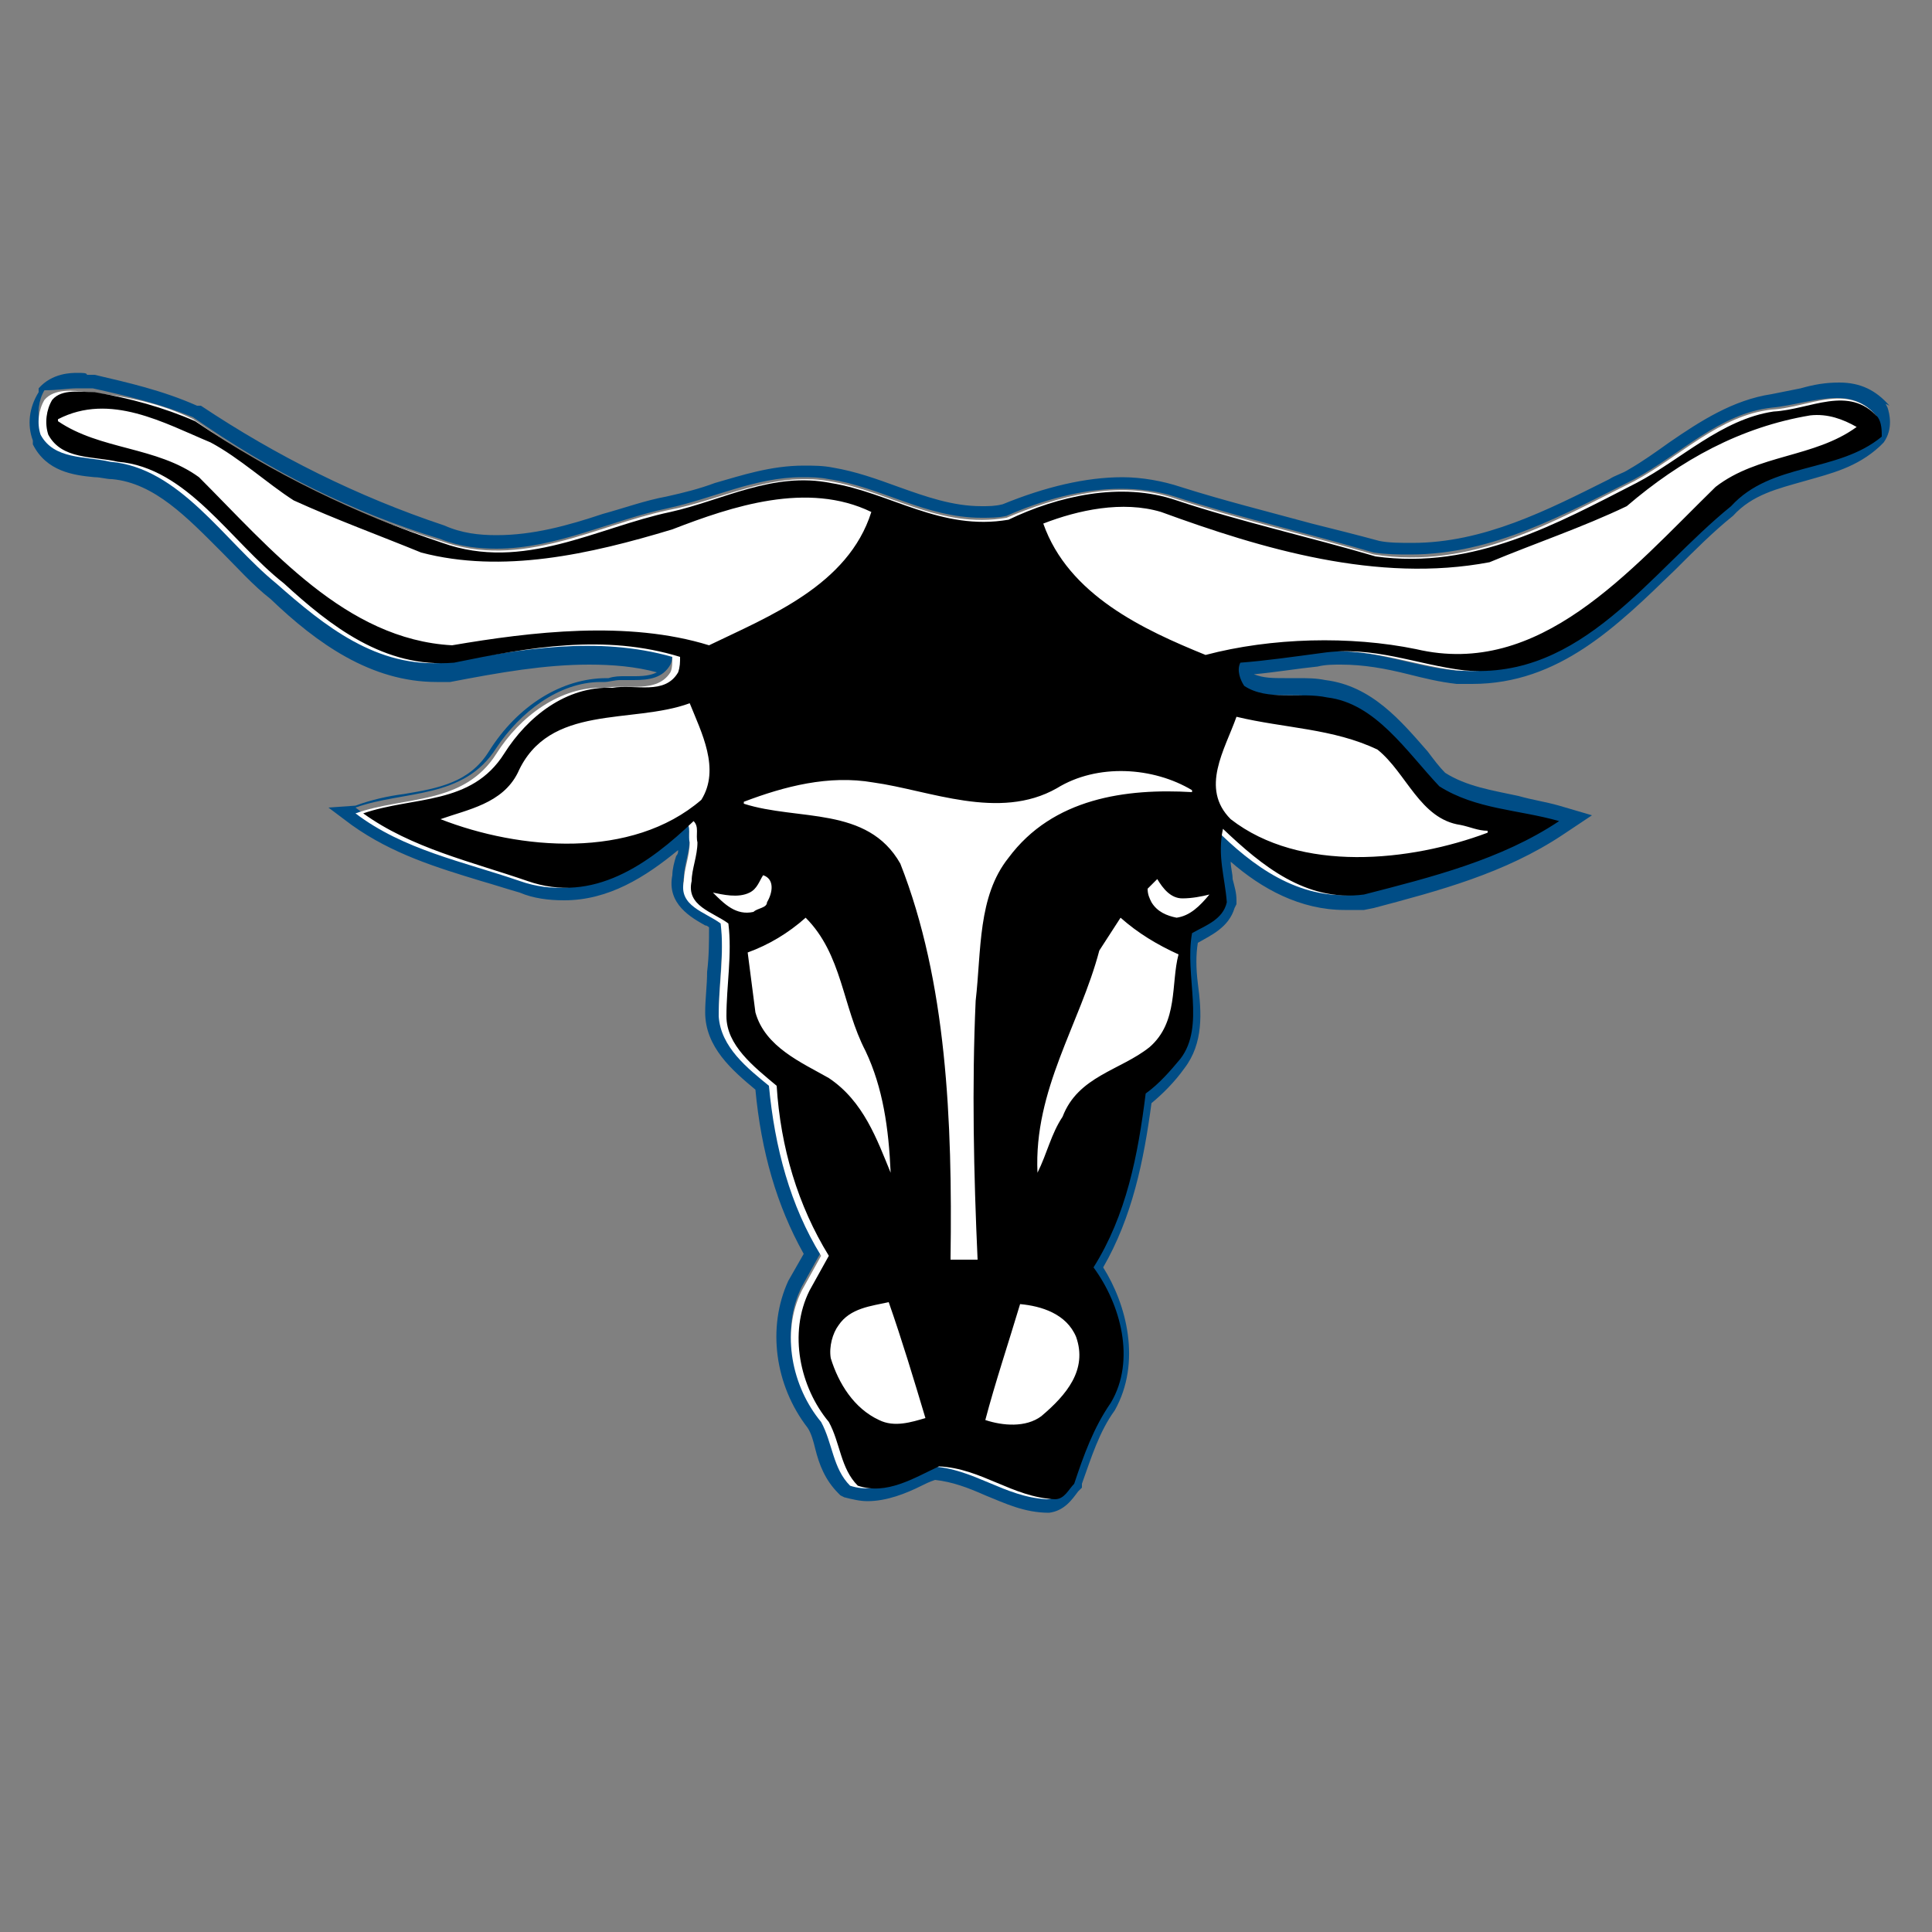 <?xml version="1.0" encoding="utf-8"?>
<!-- Generator: Adobe Illustrator 18.1.1, SVG Export Plug-In . SVG Version: 6.00 Build 0)  -->
<!DOCTYPE svg PUBLIC "-//W3C//DTD SVG 1.1//EN" "http://www.w3.org/Graphics/SVG/1.1/DTD/svg11.dtd">
<svg version="1.1" xmlns="http://www.w3.org/2000/svg" xmlns:xlink="http://www.w3.org/1999/xlink" x="0px" y="0px"
	 viewBox="0 0 100 100" enable-background="new 0 0 100 100" xml:space="preserve">
<rect x="0" y="0" width="100" height="100" fill="#808080" stroke="none"/>
<g id="AREA_3">
	<g>
		<path fill="#004D86" d="M4,20.1c0.3,0,0.6,0,0.8,0c1.8,0.4,3.5,0.8,5.2,1.5c4,2.8,8.2,4.9,12.8,6.3c1,0.4,2,0.5,2.9,0.5
			c3.1,0,6-1.5,8.9-2.1c2.3-0.5,4.5-1.6,6.9-1.6c0.5,0,0.9,0,1.4,0.1c2.7,0.4,5,2,7.9,2c0.4,0,0.9,0,1.3-0.1
			c1.8-0.8,3.9-1.4,5.9-1.4c0.9,0,1.9,0.1,2.8,0.4c3.4,1.1,6.9,1.9,10.3,2.9c0.7,0.1,1.3,0.1,1.9,0.1c4.3,0,8-2.1,11.6-3.9
			c2.4-1.3,4.4-3.4,7.1-3.7c1.1-0.1,2.3-0.5,3.4-0.5c0.7,0,1.4,0.2,2,0.9c0.1,0.4,0.2,0.7-0.1,1.1c-2.3,1.9-5.6,1.3-7.8,3.6
			c-4,3.2-7.5,8.5-13.1,8.5c-0.2,0-0.5,0-0.8,0c-2.1-0.2-3.9-1-6.1-1c-0.4,0-0.9,0-1.3,0.1c-1.5,0.2-2.9,0.4-4.2,0.5
			c-0.1,0.4,0,0.8,0.2,1.2c0.7,0.4,1.5,0.5,2.4,0.5c0.2,0,0.4,0,0.6,0c0.5,0,0.9,0,1.4,0.1c2.5,0.3,4.1,2.8,5.8,4.6
			c1.8,1.1,4.1,1.2,6.2,1.8c-3.1,2-6.6,2.9-10.1,3.8c-0.2,0-0.5,0-0.7,0c-2.7,0-4.8-1.7-6.6-3.5c-0.3,1.4,0.1,2.5,0.2,3.8
			c-0.3,0.8-1.2,1.2-1.8,1.6c-0.4,2.2,0.7,4.8-0.6,6.5c-0.5,0.7-1.2,1.3-1.8,1.8c-0.5,3.2-1,6.3-2.7,9c1.4,1.9,2.1,4.8,0.9,7
			c-0.9,1.3-1.4,2.7-1.9,4.2c-0.2,0.3-0.5,0.8-1,0.8c-2.2-0.1-3.8-1.6-6-1.7c-1,0.4-2.1,1.1-3.3,1.1c-0.3,0-0.6,0-0.9-0.2
			c-0.9-0.9-0.9-2.2-1.5-3.3c-1.5-1.8-2.1-4.6-1-6.8l1-1.8c-1.6-2.6-2.4-5.6-2.7-8.8c-1.1-0.9-2.5-2-2.6-3.6c0-1.6,0.3-3.2,0.1-4.8
			c-0.8-0.6-2.2-0.9-1.9-2.2c0-0.6,0.3-1.3,0.3-2c-0.1-0.3,0.1-0.8-0.2-1.1c-1.9,1.7-4.1,3.4-6.6,3.4c-0.7,0-1.3-0.1-2-0.4
			c-2.9-1-6-1.6-8.5-3.5c2.5-0.9,5.6-0.4,7.3-3.1c1.2-1.8,3.2-3.4,5.4-3.4c0.1,0,0.1,0,0.2,0c0.2,0,0.5-0.1,0.8-0.1
			c0.2,0,0.4,0,0.7,0c0.8,0,1.5-0.1,1.9-0.8c0.1-0.2,0.1-0.5,0.1-0.8c-1.5-0.4-3-0.6-4.4-0.6c-2.4,0-4.9,0.4-7.3,0.9
			c-0.2,0-0.4,0-0.7,0c-3.2,0-5.8-2-8.1-4.2c-2.7-2.2-5-6-8.6-6.3c-1.3-0.3-2.9-0.1-3.6-1.4c-0.2-0.6-0.1-1.3,0.2-1.8
			C3,20.2,3.5,20.1,4,20.1 M4,19.3c-0.3,0-1.3,0-2,0.8l0,0.1l0,0.1c-0.5,0.8-0.6,1.7-0.3,2.5l0,0.1l0,0.1c0.7,1.4,2.1,1.6,3.2,1.7
			c0.3,0,0.6,0.1,0.9,0.1l0,0l0,0c2.2,0.2,3.9,2,5.7,3.8c0.8,0.8,1.6,1.7,2.5,2.4c2.4,2.3,5.2,4.3,8.6,4.3c0.2,0,0.5,0,0.7,0l0,0
			l0,0c2.6-0.5,4.9-0.9,7.2-0.9c1.2,0,2.4,0.1,3.5,0.4c-0.2,0.1-0.5,0.2-1.1,0.2l-0.3,0l-0.3,0c-0.2,0-0.5,0-0.8,0.1
			c0,0-0.1,0-0.1,0c-2.3,0-4.6,1.4-6.1,3.8c-1,1.6-2.6,1.9-4.4,2.2c-0.8,0.1-1.7,0.3-2.5,0.6L17,41.8l1.2,0.9
			c2.1,1.5,4.4,2.2,6.7,2.9c0.7,0.2,1.3,0.4,2,0.6c0.7,0.3,1.5,0.4,2.3,0.4c2.3,0,4.2-1.2,5.9-2.6c0,0.1,0,0.2-0.1,0.3
			c-0.1,0.3-0.2,0.7-0.2,1c-0.3,1.5,1,2.2,1.7,2.6c0.1,0,0.2,0.1,0.2,0.1c0,0.7,0,1.5-0.1,2.3c0,0.7-0.1,1.4-0.1,2.1
			c0,1.8,1.4,3,2.6,4c0.3,3.2,1.1,6,2.5,8.5l-0.8,1.4c-1.1,2.4-0.7,5.4,1,7.6c0.2,0.3,0.3,0.7,0.4,1.1c0.2,0.8,0.5,1.6,1.2,2.3
			l0.1,0.1l0.2,0.1c0.4,0.1,0.8,0.2,1.2,0.2c1,0,2-0.4,2.8-0.8c0.2-0.1,0.4-0.2,0.7-0.3c0.9,0.1,1.7,0.4,2.6,0.8
			c1,0.4,2,0.9,3.3,0.9l0,0l0,0c0.8-0.1,1.2-0.7,1.5-1.1l0.1-0.1l0.1-0.1l0-0.1l0-0.1c0.5-1.4,0.9-2.7,1.7-3.8l0,0l0,0
			c1.4-2.5,0.6-5.5-0.6-7.4c1.5-2.6,2.1-5.5,2.5-8.5c0.6-0.5,1.2-1.1,1.7-1.8c1-1.3,0.9-2.9,0.7-4.4c-0.1-0.8-0.1-1.5,0-2.1
			c0.7-0.4,1.6-0.8,1.9-1.8l0.1-0.2l0-0.2c0-0.4-0.1-0.7-0.2-1.1c0-0.3-0.1-0.6-0.1-0.9c1.6,1.4,3.6,2.5,5.9,2.5c0.3,0,0.5,0,0.8,0
			l0.1,0l0.1,0l0.5-0.1c3.4-0.9,6.8-1.8,9.8-3.8l1.5-1l-1.7-0.5c-0.7-0.2-1.4-0.3-2.1-0.5c-1.4-0.3-2.7-0.5-3.8-1.2
			c-0.3-0.3-0.6-0.7-0.9-1.1c-1.4-1.6-2.9-3.4-5.3-3.7c-0.5-0.1-0.9-0.1-1.5-0.1l-0.3,0l-0.3,0c-0.6,0-1.1,0-1.6-0.2
			c1.1-0.1,2.3-0.3,3.3-0.4c0.4-0.1,0.8-0.1,1.2-0.1c1.2,0,2.3,0.2,3.5,0.5c0.8,0.2,1.6,0.4,2.5,0.5c0.3,0,0.6,0,0.8,0
			c4.5,0,7.5-3,10.5-5.9c1-1,2-2,3-2.8l0,0l0,0c1-1.1,2.3-1.4,3.7-1.8c1.4-0.4,2.7-0.7,3.9-1.8l0.1-0.1l0.1-0.1
			c0.5-0.7,0.3-1.5,0.2-1.8l-0.1-0.2L97.8,21c-0.7-0.8-1.5-1.2-2.6-1.2c-0.7,0-1.3,0.1-2,0.3c-0.5,0.1-1,0.2-1.5,0.3l0,0l0,0
			c-2,0.3-3.7,1.4-5.3,2.5c-0.7,0.5-1.4,1-2.1,1.4c-0.3,0.2-0.7,0.3-1,0.5c-3.2,1.6-6.5,3.3-10.2,3.3c-0.6,0-1.2,0-1.7-0.1
			c-1.1-0.3-2.3-0.6-3.5-0.9c-2.2-0.6-4.6-1.2-6.8-1.9c-0.9-0.3-2-0.5-3-0.5c-1.9,0-4,0.5-6.2,1.4c-0.4,0.1-0.7,0.1-1.1,0.1
			c-1.5,0-2.9-0.5-4.3-1c-1.1-0.4-2.2-0.8-3.4-1c-0.5-0.1-1-0.1-1.5-0.1c-1.7,0-3.2,0.5-4.6,0.9c-0.8,0.3-1.6,0.5-2.5,0.7
			c-1.1,0.2-2.2,0.6-3.3,0.9c-1.8,0.6-3.6,1.1-5.5,1.1c-0.9,0-1.8-0.1-2.7-0.5c-4.5-1.5-8.7-3.6-12.6-6.2l-0.1,0l-0.1,0
			c-1.8-0.8-3.6-1.2-5.3-1.6l-0.1,0l-0.1,0l-0.2,0C4.5,19.3,4.3,19.3,4,19.3L4,19.3z"/>
	</g>
</g>
<g id="AREA_2">
	<path id="FILL_ONE" fill="#FFFFFF" d="M10,21.7c4,2.8,8.2,4.9,12.8,6.3c4.2,1.5,8-0.8,11.8-1.6c2.7-0.5,5.3-2,8.3-1.5
		c3.1,0.5,5.7,2.5,9.2,1.9c2.6-1.1,5.8-2,8.7-1c3.4,1.1,6.9,1.9,10.3,2.9c5.1,0.8,9.3-1.7,13.5-3.8c2.4-1.3,4.4-3.4,7.1-3.7
		c1.9-0.1,3.9-1.4,5.4,0.3c0.1,0.4,0.2,0.7-0.1,1.1c-2.3,1.9-5.6,1.3-7.8,3.6c-4.2,3.4-7.8,9-13.8,8.5c-2.5-0.3-4.7-1.3-7.4-0.9
		c-1.5,0.2-2.9,0.4-4.2,0.5c-0.1,0.4,0,0.8,0.2,1.2c1.2,0.8,2.9,0.3,4.3,0.6c2.5,0.3,4.1,2.8,5.8,4.6c1.8,1.1,4.1,1.2,6.2,1.8
		c-3.1,2-6.6,2.9-10.1,3.8c-3,0.3-5.4-1.5-7.3-3.4c-0.3,1.4,0.1,2.5,0.2,3.8c-0.3,0.8-1.2,1.2-1.8,1.6c-0.4,2.2,0.7,4.8-0.6,6.5
		c-0.5,0.7-1.2,1.3-1.8,1.8c-0.5,3.2-1,6.3-2.7,9c1.4,1.9,2.1,4.8,0.9,7c-0.9,1.3-1.4,2.7-1.9,4.2c-0.2,0.3-0.5,0.8-1,0.8
		c-2.2-0.1-3.8-1.6-6-1.7c-1.3,0.5-2.7,1.5-4.2,1c-0.9-0.9-0.9-2.2-1.5-3.3c-1.5-1.8-2.1-4.6-1-6.8l1-1.8c-1.6-2.6-2.4-5.6-2.7-8.8
		c-1.1-0.9-2.5-2-2.6-3.6c0-1.6,0.3-3.2,0.1-4.8c-0.8-0.6-2.2-0.9-1.9-2.2c0-0.6,0.3-1.3,0.3-2c-0.1-0.3,0.1-0.8-0.2-1.1
		c-2.3,2.2-5.2,4.3-8.6,3.1c-2.9-1-6-1.6-8.5-3.5c2.5-0.9,5.6-0.4,7.3-3.1c1.2-1.9,3.3-3.5,5.6-3.4c1.2-0.2,2.7,0.3,3.4-0.8
		c0.1-0.2,0.1-0.5,0.1-0.8c-3.9-1.1-7.8-0.4-11.7,0.3c-3.6,0.3-6.3-1.9-8.8-4.1c-2.7-2.2-5-6-8.6-6.3c-1.3-0.3-2.9-0.1-3.6-1.4
		c-0.2-0.6-0.1-1.3,0.2-1.8c0.5-0.6,1.5-0.5,2.2-0.4C6.6,20.5,8.4,20.9,10,21.7L10,21.7z"/>
</g>
<g id="AREA_1">
	<path d="M97.2,21.6c-1.5-1.7-3.5-0.4-5.4-0.3c-2.7,0.4-4.8,2.5-7.1,3.7c-4.1,2.1-8.4,4.5-13.5,3.8c-3.4-1-7-1.8-10.3-2.9
		c-2.9-1-6.2-0.2-8.7,1c-3.5,0.6-6.1-1.4-9.2-1.9c-3-0.6-5.6,0.9-8.3,1.5c-3.8,0.8-7.6,3.1-11.8,1.6c-4.5-1.5-8.8-3.6-12.8-6.3
		c-1.6-0.7-3.4-1.2-5.2-1.5c-0.7,0-1.7-0.2-2.2,0.4c-0.3,0.5-0.4,1.2-0.2,1.8c0.7,1.3,2.3,1.1,3.6,1.4c3.6,0.3,5.8,4.1,8.6,6.3
		c2.4,2.2,5.2,4.4,8.8,4.1c3.9-0.8,7.8-1.5,11.7-0.3c0,0.3,0,0.5-0.1,0.8c-0.7,1.2-2.2,0.6-3.4,0.8c-2.4-0.1-4.4,1.5-5.6,3.4
		c-1.7,2.7-4.7,2.2-7.3,3.1c2.5,1.8,5.6,2.5,8.5,3.5c3.4,1.2,6.3-0.9,8.6-3.1c0.3,0.3,0.1,0.7,0.2,1.1c0,0.7-0.3,1.4-0.3,2
		c-0.3,1.3,1.1,1.6,1.9,2.2c0.2,1.6-0.1,3.2-0.1,4.8c0,1.5,1.4,2.6,2.6,3.6c0.2,3.2,1.1,6.2,2.7,8.8l-1,1.8c-1.1,2.2-0.5,5,1,6.8
		c0.6,1.1,0.6,2.4,1.5,3.3c1.5,0.5,2.9-0.4,4.2-1c2.2,0.1,3.8,1.6,6,1.7c0.5,0,0.7-0.5,1-0.8c0.5-1.5,1-2.9,1.9-4.2
		c1.3-2.2,0.5-5.1-0.9-7c1.7-2.7,2.3-5.8,2.7-9c0.7-0.5,1.3-1.2,1.8-1.8c1.3-1.7,0.2-4.3,0.6-6.5c0.7-0.4,1.6-0.7,1.8-1.6
		c-0.1-1.3-0.5-2.4-0.2-3.8c2,1.9,4.3,3.8,7.3,3.4c3.5-0.9,7.1-1.8,10.1-3.8c-2.1-0.6-4.3-0.6-6.2-1.8c-1.7-1.8-3.3-4.3-5.8-4.6
		c-1.4-0.3-3.1,0.2-4.3-0.6c-0.2-0.3-0.4-0.8-0.2-1.2c1.3-0.1,2.7-0.3,4.2-0.5c2.7-0.4,4.9,0.6,7.4,0.9c6.1,0.5,9.6-5.1,13.8-8.5
		c2.1-2.3,5.5-1.7,7.8-3.6C97.4,22.3,97.4,21.9,97.2,21.6z M23.4,33.4c-5.5-0.3-9.4-5-13.1-8.7c-2.2-1.6-5.1-1.4-7.3-2.9v-0.1
		c2.7-1.4,5.5,0.2,7.9,1.2c1.5,0.8,2.9,2.1,4.3,3c2.2,1,4.4,1.8,6.6,2.7c4.2,1.1,8.7,0.1,13-1.2c3.1-1.2,7-2.5,10.3-0.9
		c-1.2,3.8-5.3,5.4-8.4,6.9C32.5,32.1,27.5,32.7,23.4,33.4z M36.3,41.4c-3.6,3.1-9.4,2.6-13.5,1c1.4-0.5,3.2-0.8,4-2.4
		c1.6-3.6,5.9-2.5,8.9-3.6C36.3,37.9,37.3,39.8,36.3,41.4z M36.9,46.2c0.5,0.1,1.3,0.3,1.9,0c0.4-0.2,0.5-0.6,0.7-0.9
		c0.6,0.2,0.5,0.9,0.2,1.4C39.7,47,39.2,47,39,47.2C38.1,47.4,37.5,46.8,36.9,46.2z M39.1,52.4l-0.4-3.1c1.1-0.4,2.1-1,3-1.8
		c1.9,1.9,1.9,4.6,3.1,6.9c0.9,1.9,1.2,4,1.3,6.3c-0.7-1.7-1.4-3.7-3.2-4.9C41.5,55,39.6,54.2,39.1,52.4z M45.5,73.5
		c-1.3-0.6-2.1-1.9-2.5-3.2c-0.1-0.6,0.1-1.3,0.4-1.7c0.6-0.9,1.7-1,2.6-1.2c0.7,2,1.3,4,1.9,6C47.2,73.6,46.3,73.9,45.5,73.5z
		 M49.2,65.1c0.1-7.1-0.2-14.3-2.6-20.4c-1.7-3-5.3-2.2-8.1-3.1v-0.1c2.1-0.8,4.4-1.4,6.7-1c2.9,0.4,6.5,2,9.5,0.3
		c2.1-1.3,5-1.1,7,0.1v0.1c-3.4-0.2-7.2,0.3-9.5,3.4c-1.6,2-1.4,4.8-1.7,7.4c-0.2,4.4-0.1,9,0.1,13.4H49.2z M53.9,73.3
		c-0.8,0.6-2,0.5-2.9,0.2c0.5-1.9,1.2-4,1.8-6c1.1,0.1,2.4,0.5,2.9,1.7C56.3,70.9,55.2,72.2,53.9,73.3z M59.5,54.2
		c-1.5,1.2-3.7,1.5-4.5,3.6c-0.6,0.9-0.8,1.9-1.3,2.9c-0.2-4.3,2.2-7.7,3.2-11.5l1.1-1.7c0.9,0.8,1.9,1.4,3,1.9
		C60.6,50.9,61,52.9,59.5,54.2z M60.9,47.5c-0.5-0.1-1-0.3-1.3-0.8c-0.1-0.2-0.2-0.4-0.2-0.7l0.5-0.5c0.3,0.5,0.7,1,1.3,1
		c0.5,0,1-0.1,1.4-0.2C62.1,46.9,61.6,47.4,60.9,47.5z M71.3,38.8c1.5,1.2,2.2,3.6,4.3,3.9c0.5,0.1,0.9,0.3,1.4,0.3v0.1
		c-4,1.5-9.7,2.1-13.3-0.7c-1.6-1.6-0.3-3.6,0.3-5.3C66.5,37.7,69,37.7,71.3,38.8z M88.8,25.2c-4.5,4.4-9.1,9.9-15.5,8.4
		c-3.4-0.7-7.5-0.6-10.9,0.3c-3.2-1.3-7.1-3.1-8.4-6.8c1.8-0.7,4.1-1.2,6.1-0.6c5.2,1.9,11.2,3.7,17,2.6c2.4-1,4.8-1.8,7.1-2.9
		c2.8-2.4,5.9-4.1,9.5-4.7c0.9-0.1,1.7,0.2,2.4,0.6C93.9,23.7,91,23.5,88.8,25.2z"/>
</g>
</svg>
